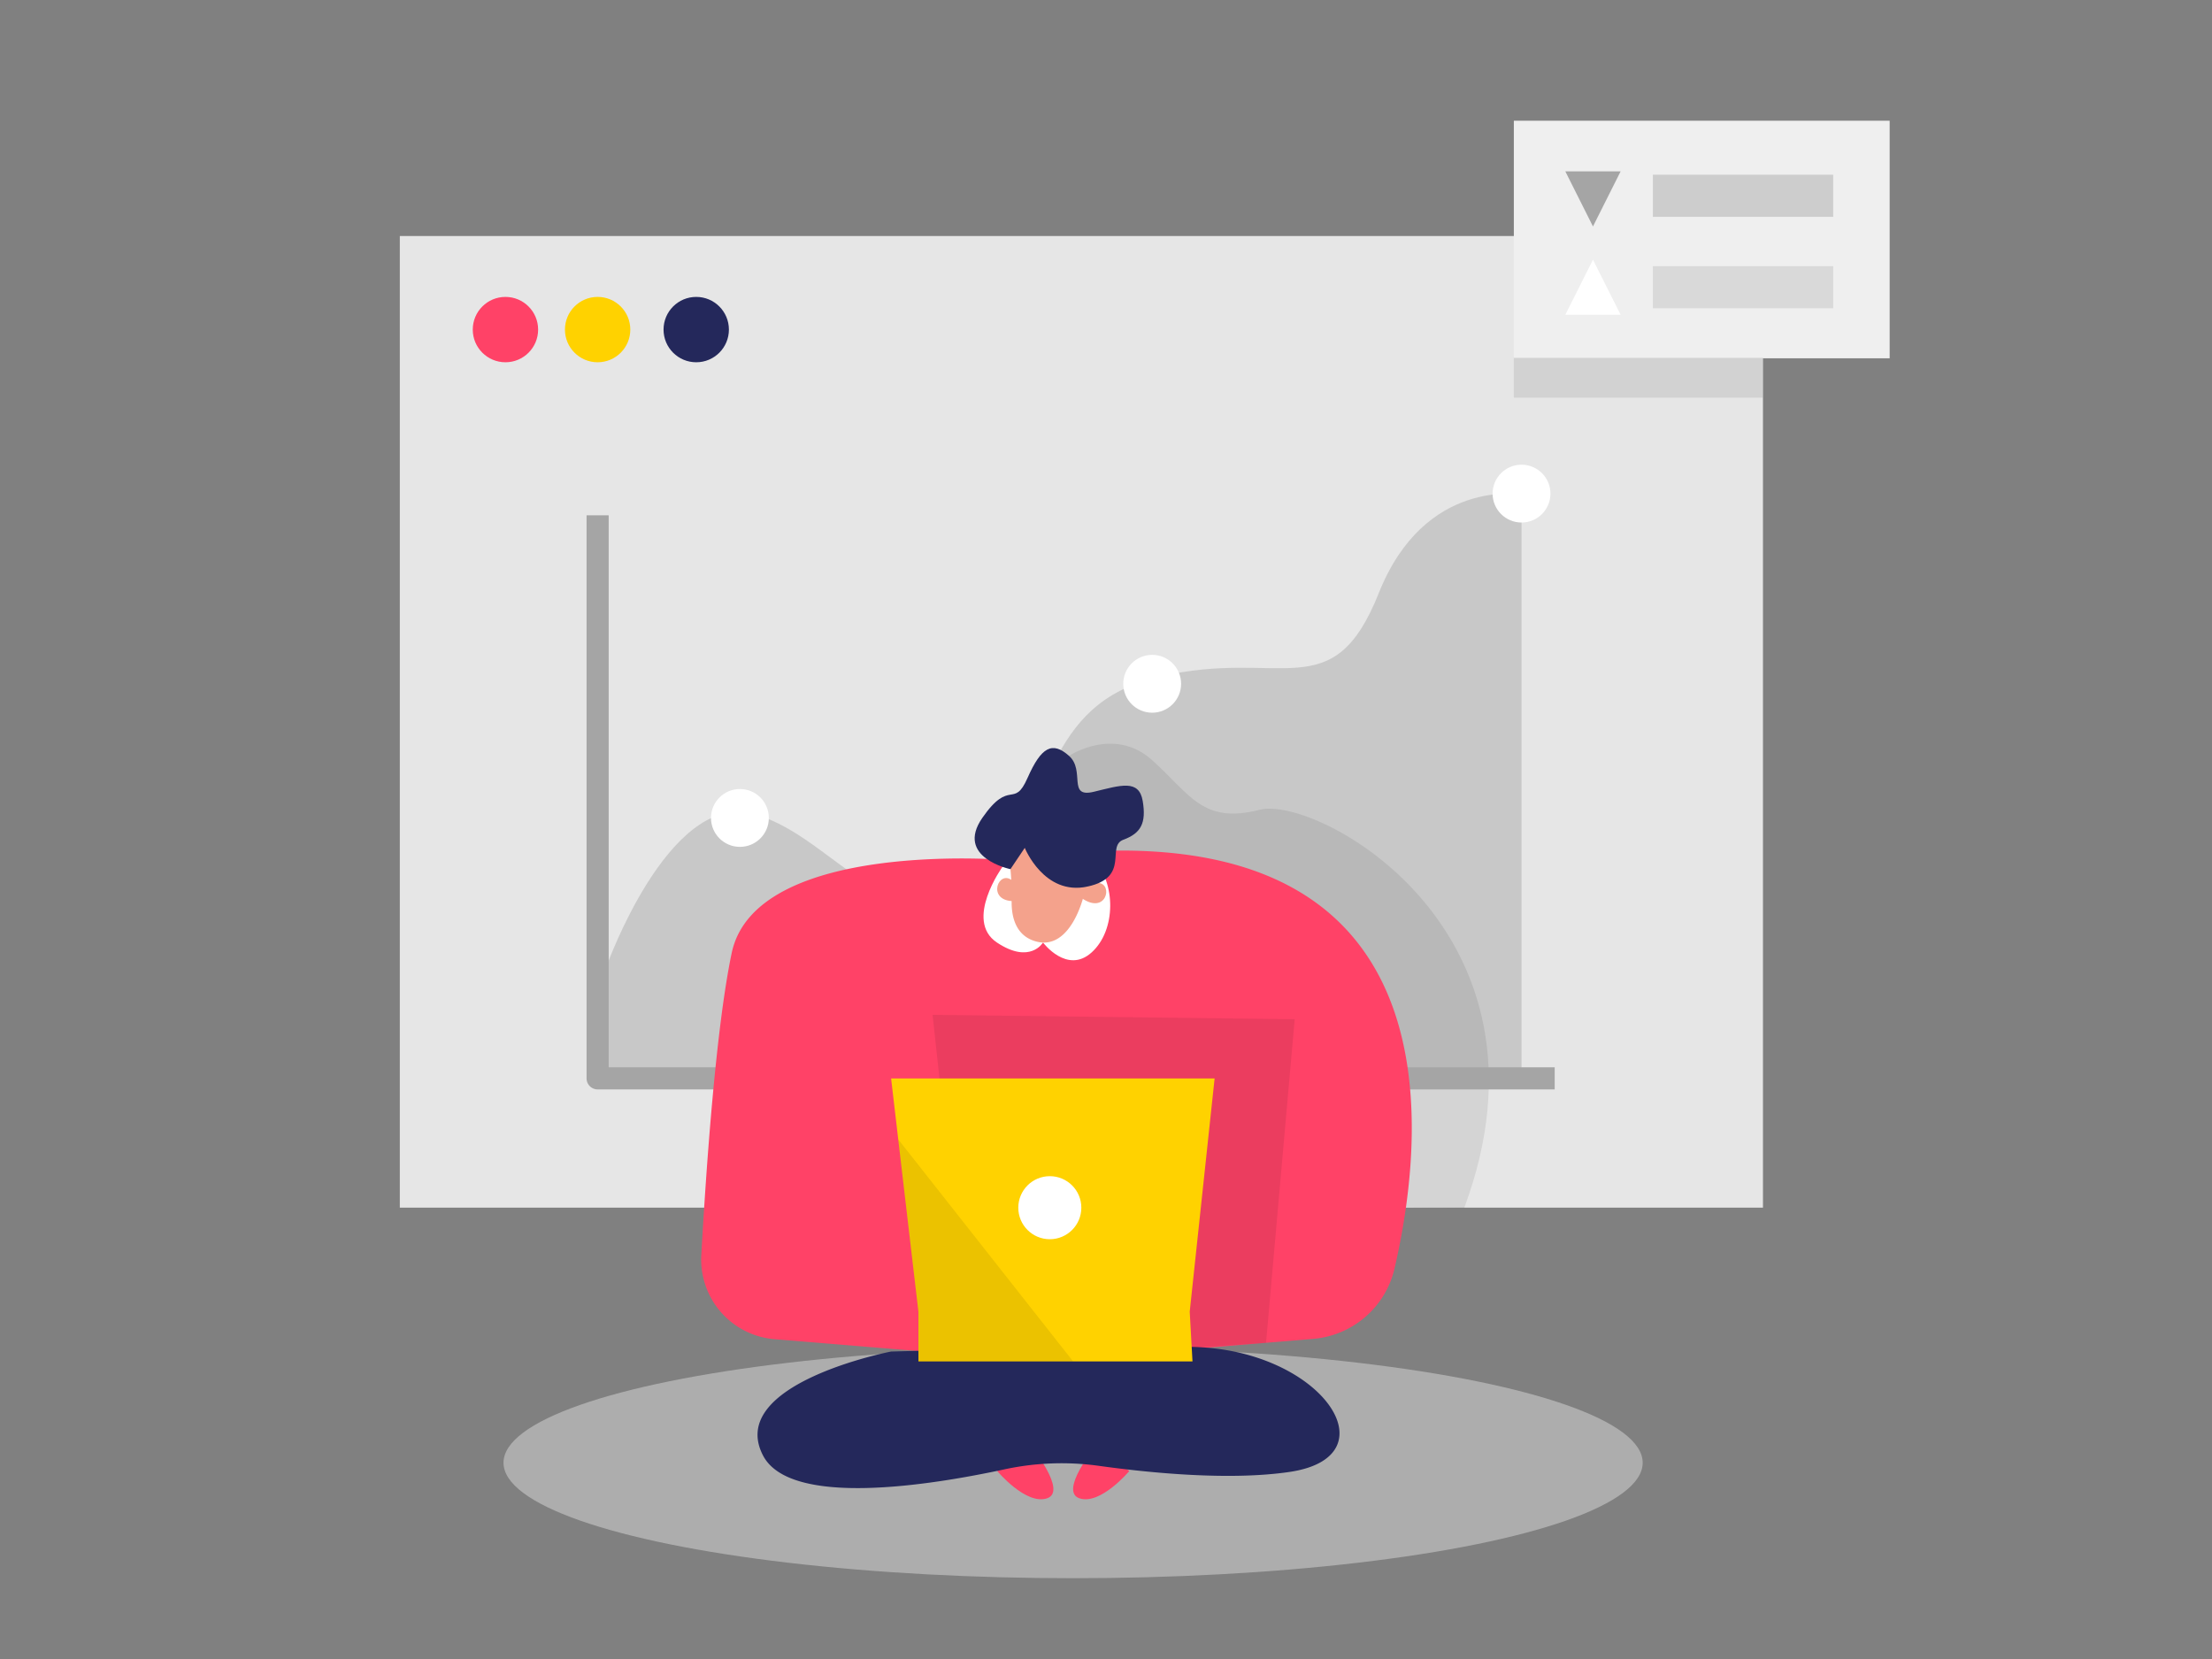 <svg id="Layer_1" data-name="Layer 1" xmlns="http://www.w3.org/2000/svg" viewBox="0 0 400 300"><rect x="0" y="0" width="400" height="300" fill="#808080" stroke="none"/><title>#46 graphic chart</title><ellipse cx="194.05" cy="264.51" rx="103" ry="20.88" fill="#e6e6e6" opacity="0.45"/><rect x="72.3" y="42.68" width="246.5" height="175.7" fill="#e6e6e6"/><path d="M109.75,174.55s11-30.66,25.78-27.51,25.33,24.8,40.87,11.88,11.38-31.43,33.35-36.58,31.24,5.85,39.58-15.1,25.81-17.81,25.81-17.81V193.14H109.75Z" fill="#a5a5a5" opacity="0.46"/><path d="M193.31,136.68s8.12-5.41,15,.75,9.13,11.66,19.47,9,55.65,21.83,37,72l-26.34-.21-44.42-64.37Z" opacity="0.08"/><path d="M281.14,197H108.07a2,2,0,0,1-2-2V93.18h4V193H281.14Z" fill="#a5a5a5"/><path d="M180.32,266s5.19,6.2,9,4.95-2.94-9.5-2.94-9.5Z" fill="#ff4267"/><path d="M204.22,266s-5.19,6.2-9,4.95,2.94-9.5,2.94-9.5Z" fill="#ff4267"/><path d="M182.23,155.52s-45.59-3.84-49.92,16.83c-2.84,13.54-4.61,38.79-5.49,54.61a14.45,14.45,0,0,0,13.25,15.21l48.4,4,49-4.06a16.51,16.51,0,0,0,14.71-12.75C258.27,203.06,263.79,142.94,182.23,155.52Z" fill="#ff4267"/><path d="M181.28,156.75s-7,9.7-1,13.69,8.33,0,8.33,0,4.35,5.81,8.8,1.78,4.37-12.59.34-16.79S181.28,156.75,181.28,156.75Z" fill="#fff"/><path d="M161.14,244.4s-29.89,5.78-23.17,18.78c4.89,9.47,30.25,5.42,43.69,2.52a49,49,0,0,1,17.12-.62c9.08,1.26,23.49,2.69,34.36,1.1,19.16-2.79,5.62-22.62-18.38-22.62S161.14,244.4,161.14,244.4Z" fill="#24285b"/><path d="M182.72,157.17a50.65,50.65,0,0,1,.22,5.64c-.07,2.59.52,6.47,4.55,7.47,6.2,1.54,8.47-8.28,8.47-8.28s4.52-9.07-2.2-10.76C187.71,149.72,182,148.55,182.72,157.17Z" fill="#f4a28c"/><path d="M195.55,162.37s.54-3,3.16-2.7S200,165.52,195.55,162.37Z" fill="#f4a28c"/><polygon points="169.89 195.02 168.64 183.52 234.12 184.31 228.94 242.83 212.39 243.94 169.89 195.02" opacity="0.08"/><path d="M183.89,162.94s1.1-2.84-1.29-4S178.49,163.33,183.89,162.94Z" fill="#f4a28c"/><polygon points="166.08 237.19 161.14 195.02 219.64 195.02 215.14 237.19 215.64 246.19 166.08 246.19 166.08 237.19" fill="#ffd200"/><circle cx="189.84" cy="218.39" r="5.7" fill="#fff"/><path d="M182.72,157.17s-10.08-2.08-5.08-9.28,5.67-1.54,8.17-7.21,4.5-6.66,7.5-4-.37,7.67,4.48,6.5,8.18-2.33,8.85,1.67-.33,5.83-3.5,7,1.34,6.77-6.5,8.47-11.33-7-11.33-7Z" fill="#24285b"/><circle cx="91.4" cy="59.6" r="5.91" fill="#ff4267"/><circle cx="108.07" cy="59.6" r="5.91" fill="#ffd200"/><circle cx="125.9" cy="59.6" r="5.91" fill="#24285b"/><circle cx="133.8" cy="147.91" r="5.23" fill="#fff"/><circle cx="208.35" cy="123.65" r="5.23" fill="#fff"/><circle cx="275.14" cy="89.26" r="5.23" fill="#fff"/><rect x="273.75" y="21.83" width="67.96" height="42.96" fill="#efefef"/><rect x="273.75" y="64.68" width="45.05" height="7.24" fill="#a5a5a5" opacity="0.3"/><polygon points="293.06 30.99 283.06 30.99 288.06 40.95 293.06 30.99" fill="#a5a5a5"/><polygon points="283.06 56.92 293.06 56.92 288.06 46.96 283.06 56.92" fill="#fff"/><rect x="298.89" y="31.59" width="32.61" height="7.62" fill="#a5a5a5" opacity="0.46"/><rect x="298.89" y="48.13" width="32.61" height="7.62" fill="#a5a5a5" opacity="0.3"/><polygon points="162.43 206.04 194.05 246.19 166.08 246.19 166.08 237.19 162.43 206.04" opacity="0.08"/></svg>